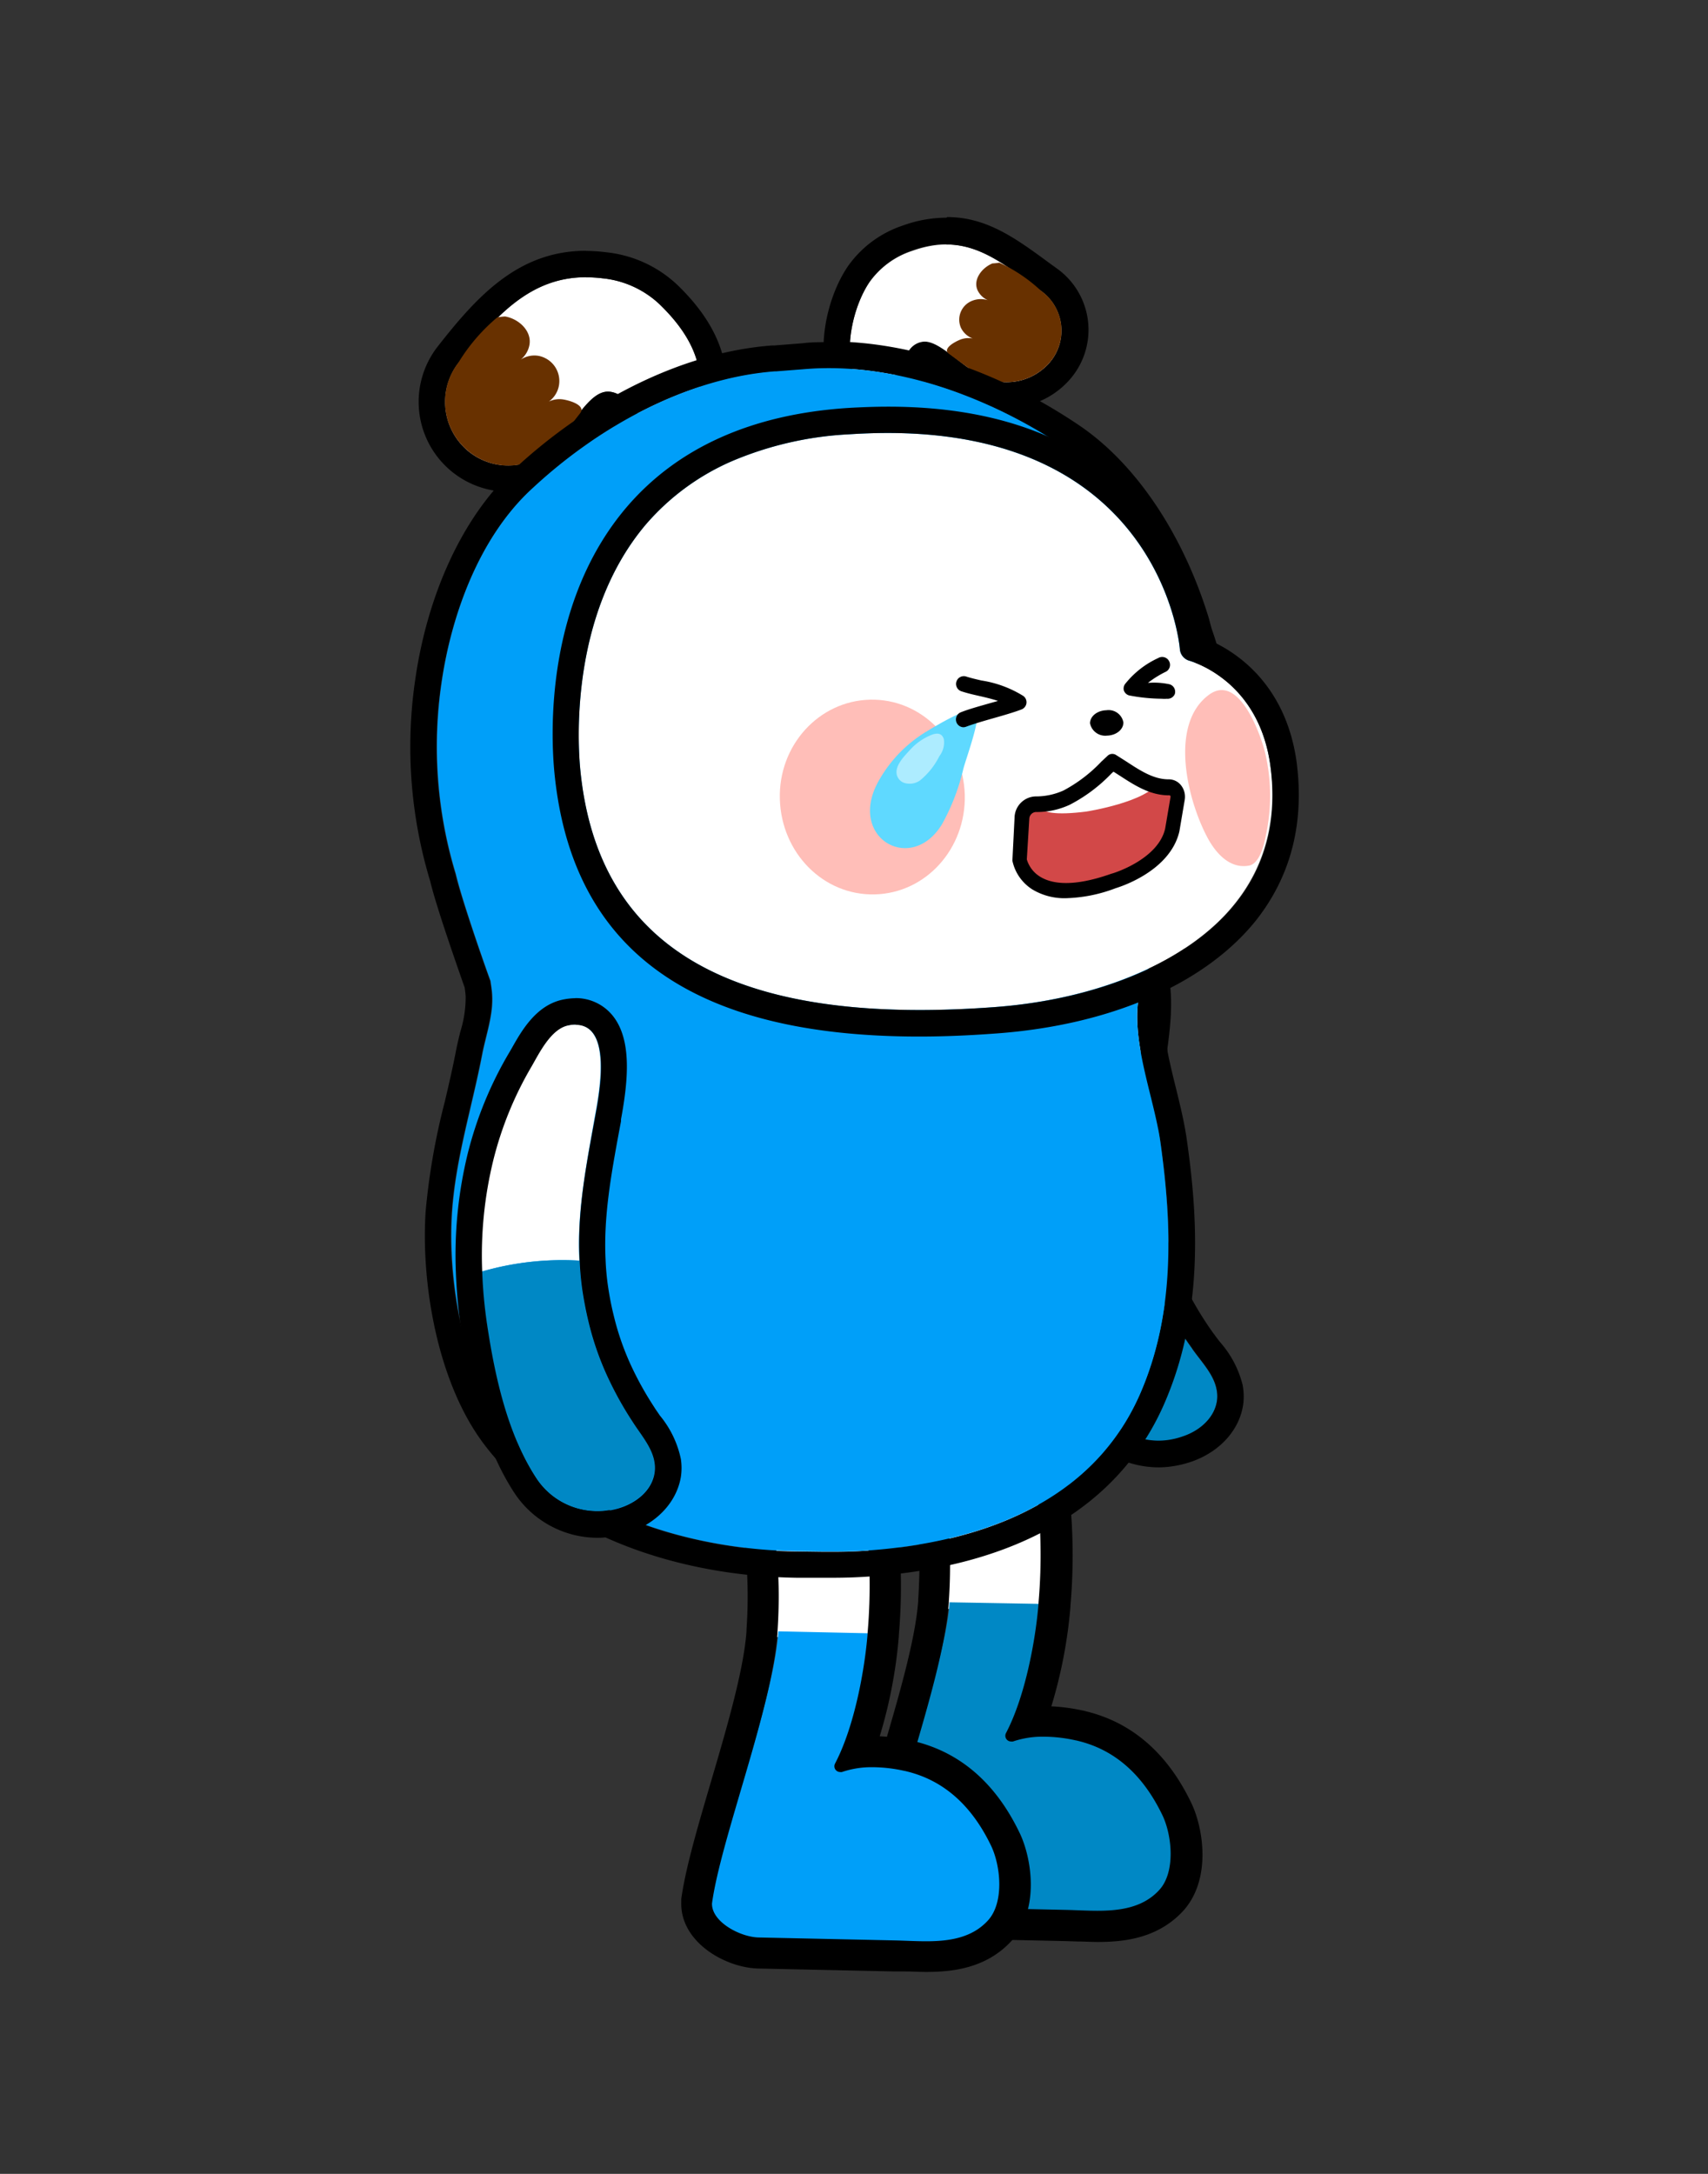 <svg id="레이어_3" data-name="레이어 3" xmlns="http://www.w3.org/2000/svg" viewBox="0 0 220 280"><rect x="0" y="0" width="220" height="280" fill="#333333" stroke="none"/><defs><style>.cls-1,.cls-10,.cls-6{fill:#fff;}.cls-2{fill:#0088c5;}.cls-3{fill:#009ff9;}.cls-4{fill:#683100;}.cls-5{fill:#009ff8;}.cls-6,.cls-7,.cls-8{fill-rule:evenodd;}.cls-7{fill:#ffbeb8;}.cls-9{fill:#5fd9ff;}.cls-10{opacity:0.49;}.cls-11{fill:#d24848;}</style></defs><path class="cls-1" d="M134.48,206.88c.8-10.49-1.08-19.88-4.59-29.81-.75-2.13-1.75-4.11-4-4.16s-8.22,1.68-7.83,3.9c1.85,10.51,4.2,17,3.28,30.41l12.33.11S134.48,206.92,134.48,206.88Z"/><path class="cls-2" d="M113,241.33c0,2.37,4.44,5,6.79,5l17.57.37c4,.09,9.4.29,12.47-3.07,2.08-2.3,1.62-7,.37-9.61-2.3-4.77-5.58-9.19-10.73-10.43a2.13,2.13,0,0,0-.28-.06,14.6,14.6,0,0,0-8,.14.73.73,0,0,1-.89-1c2.53-4.83,3.62-11.6,4-16.08l-12-.21a.66.66,0,0,1,0,.14C121.51,216.21,114.1,233,113,241.33Z"/><path d="M125.83,172.25h.09c2.24,0,3.24,2,4,4.15a71.2,71.2,0,0,1,3.85,30s0,.08,0,.11c-.35,4.49-1.66,11.9-4.2,16.73a.74.74,0,0,0,.65,1.07.77.77,0,0,0,.25,0,11.78,11.78,0,0,1,4-.62,19,19,0,0,1,4.07.47,2.13,2.13,0,0,1,.28.06c5.15,1.24,8.6,4.8,10.9,9.57,1.25,2.6,1.71,7.3-.37,9.61s-5.08,2.71-8,2.71c-1.35,0-2.7-.08-4-.11l-17.57-.38c-2.35,0-6.07-2-6-4.39,1.15-8.36,7.75-25.09,8.43-34.78a.66.66,0,0,0,0-.14c.91-13.37-2.2-19.63-4-30.13-.38-2.2,5.41-3.91,7.74-3.91m0-4h0c-2.42,0-8,1.21-10.4,4.12a5.43,5.43,0,0,0-1.28,4.48c.55,3.1,1.19,5.81,1.81,8.43,1.5,6.32,2.8,11.78,2.19,20.73v.17c-.35,5-2.6,12.65-4.59,19.41-1.68,5.72-3.27,11.12-3.81,15.07a3.55,3.55,0,0,0,0,.46c-.06,2.51,1.33,4.81,3.91,6.5a12,12,0,0,0,6,2l17.57.38,1.45.05c.84,0,1.7.06,2.6.06,3.4,0,7.73-.46,11-4,3.7-4.09,2.59-10.78,1-14-3.06-6.33-7.6-10.27-13.52-11.71a4.9,4.9,0,0,0-.56-.13,23.86,23.86,0,0,0-3.9-.51,61.44,61.44,0,0,0,2.46-12.84v-.12a74.87,74.87,0,0,0-4.07-31.65c-.58-1.66-2.36-6.71-7.67-6.82Z"/><path class="cls-1" d="M112.43,211c.8-10.49-1.06-20-4.56-30-.75-2.13-1.75-4.11-4-4.16s-8.22,1.68-7.83,3.9c1.85,10.51,4.51,16.74,3.6,30.11l12,.27S112.43,211,112.43,211Z"/><path class="cls-3" d="M91.31,246c0,2.38,3.75,4,6.1,4l18.22.34c4.05.08,8.92.75,12-2.61,2.09-2.3,1.35-7.55.1-10.15-2.3-4.78-5.75-8.33-10.9-9.57a2.13,2.13,0,0,0-.28-.06,14.6,14.6,0,0,0-8,.14.74.74,0,0,1-.9-1c2.54-4.83,3.84-12.23,4.2-16.72l-11.61-.25a.76.76,0,0,1,0,.15C99.52,219.92,92.45,237.6,91.31,246Z"/><path d="M103.81,176.17h.09c2.24.05,3.24,2,4,4.16a71.2,71.2,0,0,1,3.85,30s0,.08,0,.11c-.36,4.49-1.66,11.9-4.2,16.73a.74.74,0,0,0,.65,1.07.77.77,0,0,0,.25,0,11.78,11.78,0,0,1,3.95-.62,19,19,0,0,1,4.07.47,2.57,2.57,0,0,1,.28.06c5.15,1.24,8.6,4.8,10.9,9.57,1.25,2.6,1.71,7.3-.37,9.61s-5.08,2.71-8,2.71c-1.34,0-2.69-.08-4-.11l-17.57-.38c-2.35-.05-6.07-2-6-4.39,1.15-8.36,7.75-25.09,8.43-34.78a.66.66,0,0,0,0-.14c.91-13.37-2.2-19.63-4.05-30.14-.39-2.19,5.41-3.9,7.74-3.9m0-4h0c-2.42,0-8,1.21-10.4,4.12a5.43,5.43,0,0,0-1.28,4.48c.55,3.1,1.19,5.81,1.81,8.43,1.5,6.32,2.8,11.78,2.19,20.73v.17c-.35,5-2.6,12.65-4.59,19.41-1.68,5.72-3.27,11.12-3.81,15.07,0,.15,0,.31,0,.46-.1,5.12,5.71,8.39,9.93,8.48l17.57.38,1.45,0c.83,0,1.7.06,2.59.06,3.41,0,7.74-.46,11-4,3.7-4.09,2.59-10.78,1-14-3.06-6.33-7.6-10.27-13.52-11.71a4.9,4.9,0,0,0-.56-.13,23.86,23.86,0,0,0-3.9-.51,61.44,61.44,0,0,0,2.46-12.84v-.12A74.87,74.87,0,0,0,111.66,179c-.58-1.66-2.37-6.71-7.67-6.82Z"/><path class="cls-1" d="M145.85,153.46c-.6-6.23.3-12.22,1.17-18.64.38-2.84,2-13.14-4.07-11.56-2.18.58-3.47,3.67-4.43,5.47a45.56,45.56,0,0,0-4.38,12.32,52,52,0,0,0-.75,14.4A37.65,37.65,0,0,1,145.85,153.46Z"/><path class="cls-2" d="M153.64,173.85l-.13-.2a44,44,0,0,1-3.13-5,37.72,37.72,0,0,1-3-7.38c-.38-1.3-.71-2.64-1-4.06-.25-1.26-.41-2.51-.53-3.75a37.65,37.65,0,0,0-12.46,2,61.58,61.58,0,0,0,1,6.9c1.3,6.48,3.25,13.83,7.21,19.32a9.38,9.38,0,0,0,8.79,3.86,10,10,0,0,0,2-.49c2.22-.78,4.13-2.47,4.38-4.75a4.3,4.3,0,0,0-.07-1.3C156.34,177.05,154.78,175.46,153.64,173.85Z"/><path d="M144.12,123.1c4.64,0,3.25,9.08,2.9,11.72-.87,6.42-1.77,12.41-1.17,18.64.12,1.24.28,2.49.53,3.75.28,1.42.61,2.76,1,4a37.56,37.56,0,0,0,3,7.39,44,44,0,0,0,3.13,5l.13.2c1.14,1.61,2.7,3.2,3.07,5.14a4.3,4.3,0,0,1,.07,1.3c-.25,2.28-2.16,4-4.38,4.75a10,10,0,0,1-2,.49,9.83,9.83,0,0,1-1.21.08,9.46,9.46,0,0,1-7.58-3.94c-4-5.49-5.91-12.84-7.21-19.32a61.58,61.58,0,0,1-1-6.9,52,52,0,0,1,.75-14.4,45.56,45.56,0,0,1,4.38-12.32c1-1.8,2.25-4.89,4.43-5.47a4.74,4.74,0,0,1,1.17-.16m0-3.4a8.19,8.19,0,0,0-2,.28c-3.38.89-5.08,4.25-6.21,6.47l-.35.69a48.58,48.58,0,0,0-4.71,13.25,54.79,54.79,0,0,0-.81,15.34,65.94,65.94,0,0,0,1,7.29c1.28,6.35,3.32,14.44,7.79,20.63A12.81,12.81,0,0,0,149.15,189a11.62,11.62,0,0,0,1.67-.11,13.52,13.52,0,0,0,2.72-.65c3.72-1.32,6.25-4.23,6.62-7.59a7.79,7.79,0,0,0-.11-2.29,13.14,13.14,0,0,0-2.87-5.46c-.27-.34-.53-.67-.76-1l-.16-.21a43.2,43.2,0,0,1-2.89-4.63,35.17,35.17,0,0,1-2.75-6.74c-.34-1.18-.64-2.42-.91-3.76a34,34,0,0,1-.48-3.42c-.53-5.49.22-11,1-16.8l.14-1.06,0-.25c.67-4.84,1-10.21-1.66-13.24a6,6,0,0,0-4.63-2.08Z"/><path class="cls-1" d="M117.46,32.33a10.87,10.87,0,0,0-5.45,4c-2.21,3.25-3.49,9.16-1.76,12.81.6,1.27,2.11.38,3.88.08,2.09-.36,1.48-2.27,3-4.09,2.18-2.61,4.47.06,8.27,2.78a7.34,7.34,0,0,0,9.84-1.23,6.32,6.32,0,0,0-1.2-9.23C128.18,33.13,124.29,29.89,117.46,32.33Z"/><path d="M121.9,31.49c4.35,0,7.68,2.66,12.15,5.93a6.32,6.32,0,0,1,1.2,9.23,7.35,7.35,0,0,1-9.84,1.23C122.7,46,120.76,44,119.08,44a2.51,2.51,0,0,0-1.94,1.07c-1.53,1.82-.92,3.73-3,4.09a25.52,25.52,0,0,1-2.8.59,1.08,1.08,0,0,1-1.08-.67c-1.73-3.65-.45-9.56,1.76-12.81a10.87,10.87,0,0,1,5.45-4,13.1,13.1,0,0,1,4.44-.84m0-3.39a16.46,16.46,0,0,0-5.59,1,14.08,14.08,0,0,0-7.1,5.25c-2.81,4.12-4.34,11.29-2,16.18a4.48,4.48,0,0,0,4.15,2.6,9.1,9.1,0,0,0,2.38-.4,9,9,0,0,1,1-.23,5.62,5.62,0,0,0,4.51-4.16c.1-.27.18-.49.26-.67.58.37,1.36,1,2,1.45s1.27,1,2,1.48a10.71,10.71,0,0,0,14.43-1.84,9.7,9.7,0,0,0-1.82-14.12l-.86-.62c-4.35-3.2-8.11-6-13.29-6Z"/><path class="cls-4" d="M123.7,43.74a2.92,2.92,0,0,1,1.6-.14,2.74,2.74,0,0,1-1.53-1.39,2.61,2.61,0,0,1,1.48-3.48,3,3,0,0,1,2-.06,2.63,2.63,0,0,1-1.33-1.28c-.61-1.33.49-2.87,1.91-3.46.13,0,.74-.06.88-.1a20.2,20.2,0,0,1,5.34,3.59,6.31,6.31,0,0,1,1.19,9.23,7.34,7.34,0,0,1-9.83,1.23c-.9-.64-2.65-1.92-3.2-2.33-.78-.58.52-1.42,1.49-1.81"/><path class="cls-1" d="M77.64,35.85a12.52,12.52,0,0,1,7.26,3.29c3.42,3.29,6,7.32,5.1,12.2-.31,1.7-3.1,3.21-5.17,3.34-2.45.15-2.3-1.64-4.53-3.42-3.21-2.55-5,1.32-8.5,5.66a8.09,8.09,0,0,1-11.41,1.25A8.23,8.23,0,0,1,59.08,46.7C64.44,39.89,69.25,34.8,77.64,35.85Z"/><path d="M75.49,35.72a17.82,17.82,0,0,1,2.15.13,12.52,12.52,0,0,1,7.26,3.29c3.42,3.29,6,7.32,5.1,12.2-.31,1.7-3.1,3.21-5.17,3.34h-.28c-2.16,0-2.1-1.72-4.25-3.43a3.18,3.18,0,0,0-2-.81c-2.13,0-3.82,3.09-6.54,6.47a8.08,8.08,0,0,1-11.41,1.25A8.23,8.23,0,0,1,59.08,46.7c4.89-6.21,9.32-11,16.41-11m0-3.4h0c-8.69,0-14,5.81-19.07,12.28a11.58,11.58,0,0,0,9,18.76,11.42,11.42,0,0,0,9-4.32c.64-.79,1.23-1.58,1.78-2.31a28.3,28.3,0,0,1,2.14-2.66,7.42,7.42,0,0,1,1,1.12,6.09,6.09,0,0,0,5.2,2.89l.49,0c2.93-.18,7.6-2.24,8.3-6.11,1-5.3-1.08-10.44-6.09-15.26a15.7,15.7,0,0,0-9.19-4.2,20.53,20.53,0,0,0-2.57-.17Z"/><path class="cls-4" d="M72.53,51.45a3.16,3.16,0,0,0-1.83.27A3.25,3.25,0,0,0,72,49.62a3.3,3.3,0,0,0-2.66-3.79,3.2,3.2,0,0,0-2.27.49,3.18,3.18,0,0,0,1.13-1.92c.3-1.78-1.38-3.34-3.15-3.64a8.69,8.69,0,0,0-1,.12,23.64,23.64,0,0,0-5,5.82A8.23,8.23,0,0,0,60.4,58.17a8.08,8.08,0,0,0,11.4-1.25c.83-1,2.43-3.06,2.93-3.7.7-.92-1-1.57-2.2-1.77"/><path d="M106.73,47.42c10.62,0,21.62,4.32,30.4,10.25,7.49,5.07,12.58,14.22,15.23,22.73.16.52.28,1,.43,1.54.3.87.58,1.74.83,2.6,3,10.35,1.22,19.36-1.66,29.63-.62,2.23-5.1,13.12-5.17,13.65-1.29,6,1.81,13.29,2.66,19.18,1.59,11,1.9,22.29-2.67,32.64-6.25,14.12-20.78,19.13-35.21,20.1-1.42.09-2.84.14-4.27.14h-1.13l-3.53-.05c-1.74,0-3.54-.12-5.27-.29C85.5,198.39,72.43,193.78,65,183.92c-5.37-7.13-7.41-18.95-6.82-27.76.46-6.87,2.57-13.51,3.87-20.24.5-2.63,1.49-5.21,1.29-7.89,0-.56-.13-1.12-.21-1.68-.43-1.2-3.66-10.3-4.47-13.77A56.38,56.38,0,0,1,56.84,88c1.28-8.82,4.87-18.66,11.47-24.84,8.48-8,19.91-14.39,31.44-15.28l.21,0,3.71-.29c1-.08,2-.12,3.06-.12m0-3.4c-1.12,0-2.25,0-3.34.14l-3.69.29-.28,0C88.26,45.33,76.05,51.23,66,60.65c-6.34,5.94-10.9,15.72-12.51,26.84a59.63,59.63,0,0,0,1.92,26c.69,2.9,2.79,9,4.44,13.71.06.4.1.76.13,1.12a14.9,14.9,0,0,1-.68,4.54c-.2.81-.4,1.63-.56,2.45-.41,2.16-.93,4.37-1.43,6.52a87.55,87.55,0,0,0-2.48,14.14c-.62,9.17,1.46,22,7.48,30,7,9.32,19.68,15.5,34.75,16.95,1.76.17,3.68.27,5.54.3l3.53,0h1.18c1.51,0,3-.05,4.5-.15,19.08-1.28,32.25-8.92,38.08-22.1,5.3-12,4.35-24.73,2.93-34.5-.3-2-.83-4.21-1.35-6.3-1-4.07-2.05-8.29-1.38-11.58.2-.56,1-2.56,1.68-4.34,1.79-4.54,3.09-7.86,3.47-9.21,2.8-10,5-19.91,1.65-31.5-.26-.88-.54-1.76-.85-2.65l-.13-.48c-.09-.35-.18-.71-.29-1.06-3.34-10.73-9.39-19.67-16.58-24.54-10.34-7-21.81-10.84-32.3-10.84Z"/><path class="cls-3" d="M152,114.17c2.88-10.27,4.68-19.28,1.66-29.63-.25-.86-.53-1.73-.83-2.6-.15-.52-.27-1-.43-1.54-2.65-8.51-7.74-17.66-15.23-22.73-9.63-6.51-21.93-11.07-33.46-10.13l-3.71.29-.21,0c-11.53.89-23,7.33-31.44,15.28-6.6,6.18-10.19,16-11.47,24.84a56.38,56.38,0,0,0,1.84,24.61c.81,3.47,4,12.57,4.47,13.77.08.56.16,1.12.21,1.68.2,2.68-.79,5.26-1.29,7.89-1.3,6.73-3.41,13.37-3.87,20.24-.59,8.81,1.45,20.63,6.82,27.76,7.41,9.86,20.48,14.47,32.35,15.61,1.73.17,3.53.26,5.27.29l3.53.05h.2c1.74,0,3.47,0,5.2-.13,14.43-1,29-6,35.21-20.1C151.35,169.29,151,158,149.45,147c-.85-5.89-3.95-13.2-2.66-19.18C146.86,127.29,151.34,116.4,152,114.17Z"/><path class="cls-5" d="M103.67,47.54h0Z"/><path class="cls-1" d="M74.62,162.37c-.31-6.25.87-12.19,2-18.57.51-2.82,2.57-13-3.52-11.73-2.2.47-3.64,3.51-4.68,5.25a45.44,45.44,0,0,0-4.95,12.11,51.55,51.55,0,0,0-1.43,14.35A37.32,37.32,0,0,1,74.62,162.37Z"/><path class="cls-2" d="M81.45,183.1l-.13-.2a44.59,44.59,0,0,1-2.88-5.14,37.54,37.54,0,0,1-2.67-7.52c-.32-1.31-.58-2.66-.8-4.09a37.94,37.94,0,0,1-.35-3.78,37.32,37.32,0,0,0-12.54,1.41,61.77,61.77,0,0,0,.65,6.93c1,6.54,2.6,14,6.29,19.64a9.39,9.39,0,0,0,8.6,4.27,10.32,10.32,0,0,0,2.06-.39c2.25-.68,4.25-2.28,4.6-4.55a4.35,4.35,0,0,0,0-1.3C84,186.43,82.51,184.77,81.45,183.1Z"/><path d="M74.14,132c4.85,0,3,9.19,2.52,11.84-1.17,6.38-2.35,12.32-2,18.57a37.94,37.94,0,0,0,.35,3.78c.22,1.43.48,2.78.8,4.09a37.54,37.54,0,0,0,2.67,7.52,44.59,44.59,0,0,0,2.88,5.14l.13.2c1.06,1.67,2.55,3.33,2.82,5.28a4.35,4.35,0,0,1,0,1.3c-.35,2.27-2.35,3.87-4.6,4.55a10.32,10.32,0,0,1-2.06.39c-.26,0-.53,0-.79,0a9.43,9.43,0,0,1-7.81-4.3c-3.69-5.67-5.3-13.1-6.29-19.64a61.77,61.77,0,0,1-.65-6.93,51.55,51.55,0,0,1,1.43-14.35,45.44,45.44,0,0,1,4.95-12.11c1-1.74,2.48-4.78,4.68-5.25a4.63,4.63,0,0,1,1-.11m0-3.4a8.61,8.61,0,0,0-1.71.19c-3.41.73-5.27,4-6.5,6.18l-.39.67a48.71,48.71,0,0,0-5.33,13,55.11,55.11,0,0,0-1.52,15.29,64.4,64.4,0,0,0,.68,7.32c1,6.41,2.64,14.58,6.81,21a12.87,12.87,0,0,0,10.65,5.85c.36,0,.73,0,1.09-.05a14.57,14.57,0,0,0,2.75-.52c3.77-1.15,6.44-3.94,7-7.27a7.72,7.72,0,0,0,0-2.3A12.92,12.92,0,0,0,85,182.33c-.24-.36-.49-.7-.71-1.05l-.14-.22a41.82,41.82,0,0,1-2.67-4.76,34.5,34.5,0,0,1-2.43-6.86c-.3-1.2-.54-2.44-.74-3.8A32.45,32.45,0,0,1,78,162.2c-.27-5.51.73-11,1.79-16.73l.2-1.05,0-.25c.9-4.88,1.47-10.29-1.13-13.42a6.09,6.09,0,0,0-4.77-2.19Z"/><path class="cls-6" d="M159,116.46c-5.88,7.32-17.47,12.27-31,13.26-33.56,2.49-50.95-7.47-53.25-30.46-.33-3.25-1.44-20,8.4-31.67a30.82,30.82,0,0,1,11-8.14,44.2,44.2,0,0,1,15.19-3.51c1.72-.11,3.36-.17,5-.17,34.72,0,37.55,26.7,37.63,27.88a1.69,1.69,0,0,0,1.28,1.47c.34.12,8.85,2.52,10.37,13.44C164.55,105.48,163,111.51,159,116.46Z"/><path d="M167,98.08c-1.53-10.83-8.91-14.74-11.76-15.84-.88-5.63-6.76-29.86-40.81-29.86-1.67,0-3.42.06-5.26.17-12.41.82-22,5.17-28.53,12.86-10.46,12.36-9.7,29.3-9.22,34.19,2.26,22.74,17.67,33.91,47,33.91,3.14,0,6.45-.14,9.93-.4,14.67-1.07,26.83-6.36,33.39-14.51C166.27,112.89,168.05,106,167,98.08ZM74.76,99.26c-.33-3.25-1.44-20,8.4-31.67a30.82,30.82,0,0,1,11-8.14,44.2,44.2,0,0,1,15.19-3.51c1.72-.11,3.36-.17,5-.17,34.72,0,37.55,26.7,37.63,27.88a1.69,1.69,0,0,0,1.28,1.47c.34.12,8.85,2.52,10.37,13.44,1,6.92-.56,13-4.55,17.9-5.88,7.32-17.47,12.27-31,13.26C94.45,132.21,77.06,122.25,74.76,99.26Z"/><path class="cls-7" d="M124.27,102.37c.17,6.93-5,12.68-11.61,12.83s-12-5.33-12.21-12.25,5-12.67,11.61-12.83,12,5.33,12.21,12.25"/><path class="cls-7" d="M162.94,96.89c-.59-2.35-3.38-10.23-7.22-7.4-5.17,3.81-2.78,13.53-.21,18.36,1,1.9,2.83,4.12,5.38,3.64,1.44-.27,2-3,2.17-3.93A24.17,24.17,0,0,0,162.94,96.89Z"/><path class="cls-8" d="M144.7,93.06c0,.9-.91,1.66-2.11,1.69a2,2,0,0,1-2.19-1.59c0-.89.92-1.65,2.12-1.68a1.93,1.93,0,0,1,2.18,1.58"/><path class="cls-9" d="M119.29,94.25a17.27,17.27,0,0,0-6.2,6.49c-3.9,7.21,4.28,11.89,8.23,5.45A27.46,27.46,0,0,0,124.09,99c.39-1.44,2.34-6.72,1.67-7.5S120.19,93.7,119.29,94.25Z"/><path class="cls-10" d="M117.26,96.54a7.48,7.48,0,0,1,2.81-1.92c.67-.23,1.25-.19,1.5.57a2.89,2.89,0,0,1-.57,2.2,9.53,9.53,0,0,1-2.52,3.15,2.32,2.32,0,0,1-2,.3,1.42,1.42,0,0,1-.87-.78C115,98.79,116.56,97.32,117.26,96.54Z"/><path class="cls-11" d="M150.43,101.62c-2.74,0-5-1.88-7.29-3.27-1.94,1.81-3.54,3.49-5.89,4.61a9.27,9.27,0,0,1-4,.86,1.81,1.81,0,0,0-1.76,1.81l-.27,5.34s1.08,6.66,12.13,2.7c0,0,6.44-1.86,7.52-6.51l.69-4.08A1.21,1.21,0,0,0,150.43,101.62Z"/><path class="cls-1" d="M134.17,102.82s-2.36,2.74,5.76,1.71c0,0,7.95-1.24,9.31-3.87,0,0-5.75-1.26-6.1-2.31C143.14,98.35,137,104,134.17,102.82Z"/><path d="M137.33,115.69a8,8,0,0,1-4.36-1.13,5.8,5.8,0,0,1-2.56-3.66.81.81,0,0,1,0-.22l.27-5.34a2.79,2.79,0,0,1,2.71-2.76,8.61,8.61,0,0,0,3.61-.77,19,19,0,0,0,4.87-3.72l.79-.74a.89.89,0,0,1,1.07-.12l1.42.9c1.77,1.16,3.46,2.25,5.36,2.25h.06a2,2,0,0,1,1.57.79,2.39,2.39,0,0,1,.46,1.85l-.69,4.07c-1.22,5.23-7.91,7.22-8.2,7.31A19.3,19.3,0,0,1,137.33,115.69Zm-5.07-5a3.9,3.9,0,0,0,1.71,2.23c1.35.84,4,1.46,9.2-.39.11,0,6-1.79,6.91-5.81l.68-4a.3.3,0,0,0,0-.2.19.19,0,0,0-.15-.08h-.06c-2.42,0-4.41-1.29-6.33-2.54l-.8-.51-.28.26a20.43,20.43,0,0,1-5.34,4,10.06,10.06,0,0,1-4.41.94.91.91,0,0,0-.81.87Zm18.29-9.26h0Z"/><path d="M124.05,93.67a1,1,0,0,1-.28-1.93c1-.4,2.36-.77,3.61-1.13l1.17-.33c-.82-.27-1.72-.48-2.6-.68s-1.41-.33-2.15-.57a1,1,0,0,1,.62-1.9c.65.21,1.18.33,2,.52a14.29,14.29,0,0,1,5.4,2,1,1,0,0,1,.39.94,1,1,0,0,1-.64.79c-1.05.4-2.36.77-3.62,1.13s-2.48.71-3.45,1.07A1.07,1.07,0,0,1,124.05,93.67Z"/><path d="M150.29,90a3.18,3.18,0,0,1-.62,0,23,23,0,0,1-4.24-.43,1,1,0,0,1-.68-.67A1,1,0,0,1,145,88a11.6,11.6,0,0,1,4.18-3.24,1,1,0,0,1,1.4.39,1,1,0,0,1-.39,1.36,12.73,12.73,0,0,0-2.32,1.44h.1a9.42,9.42,0,0,1,2.68.19,1,1,0,0,1,.67,1.26A1,1,0,0,1,150.29,90Z"/></svg>